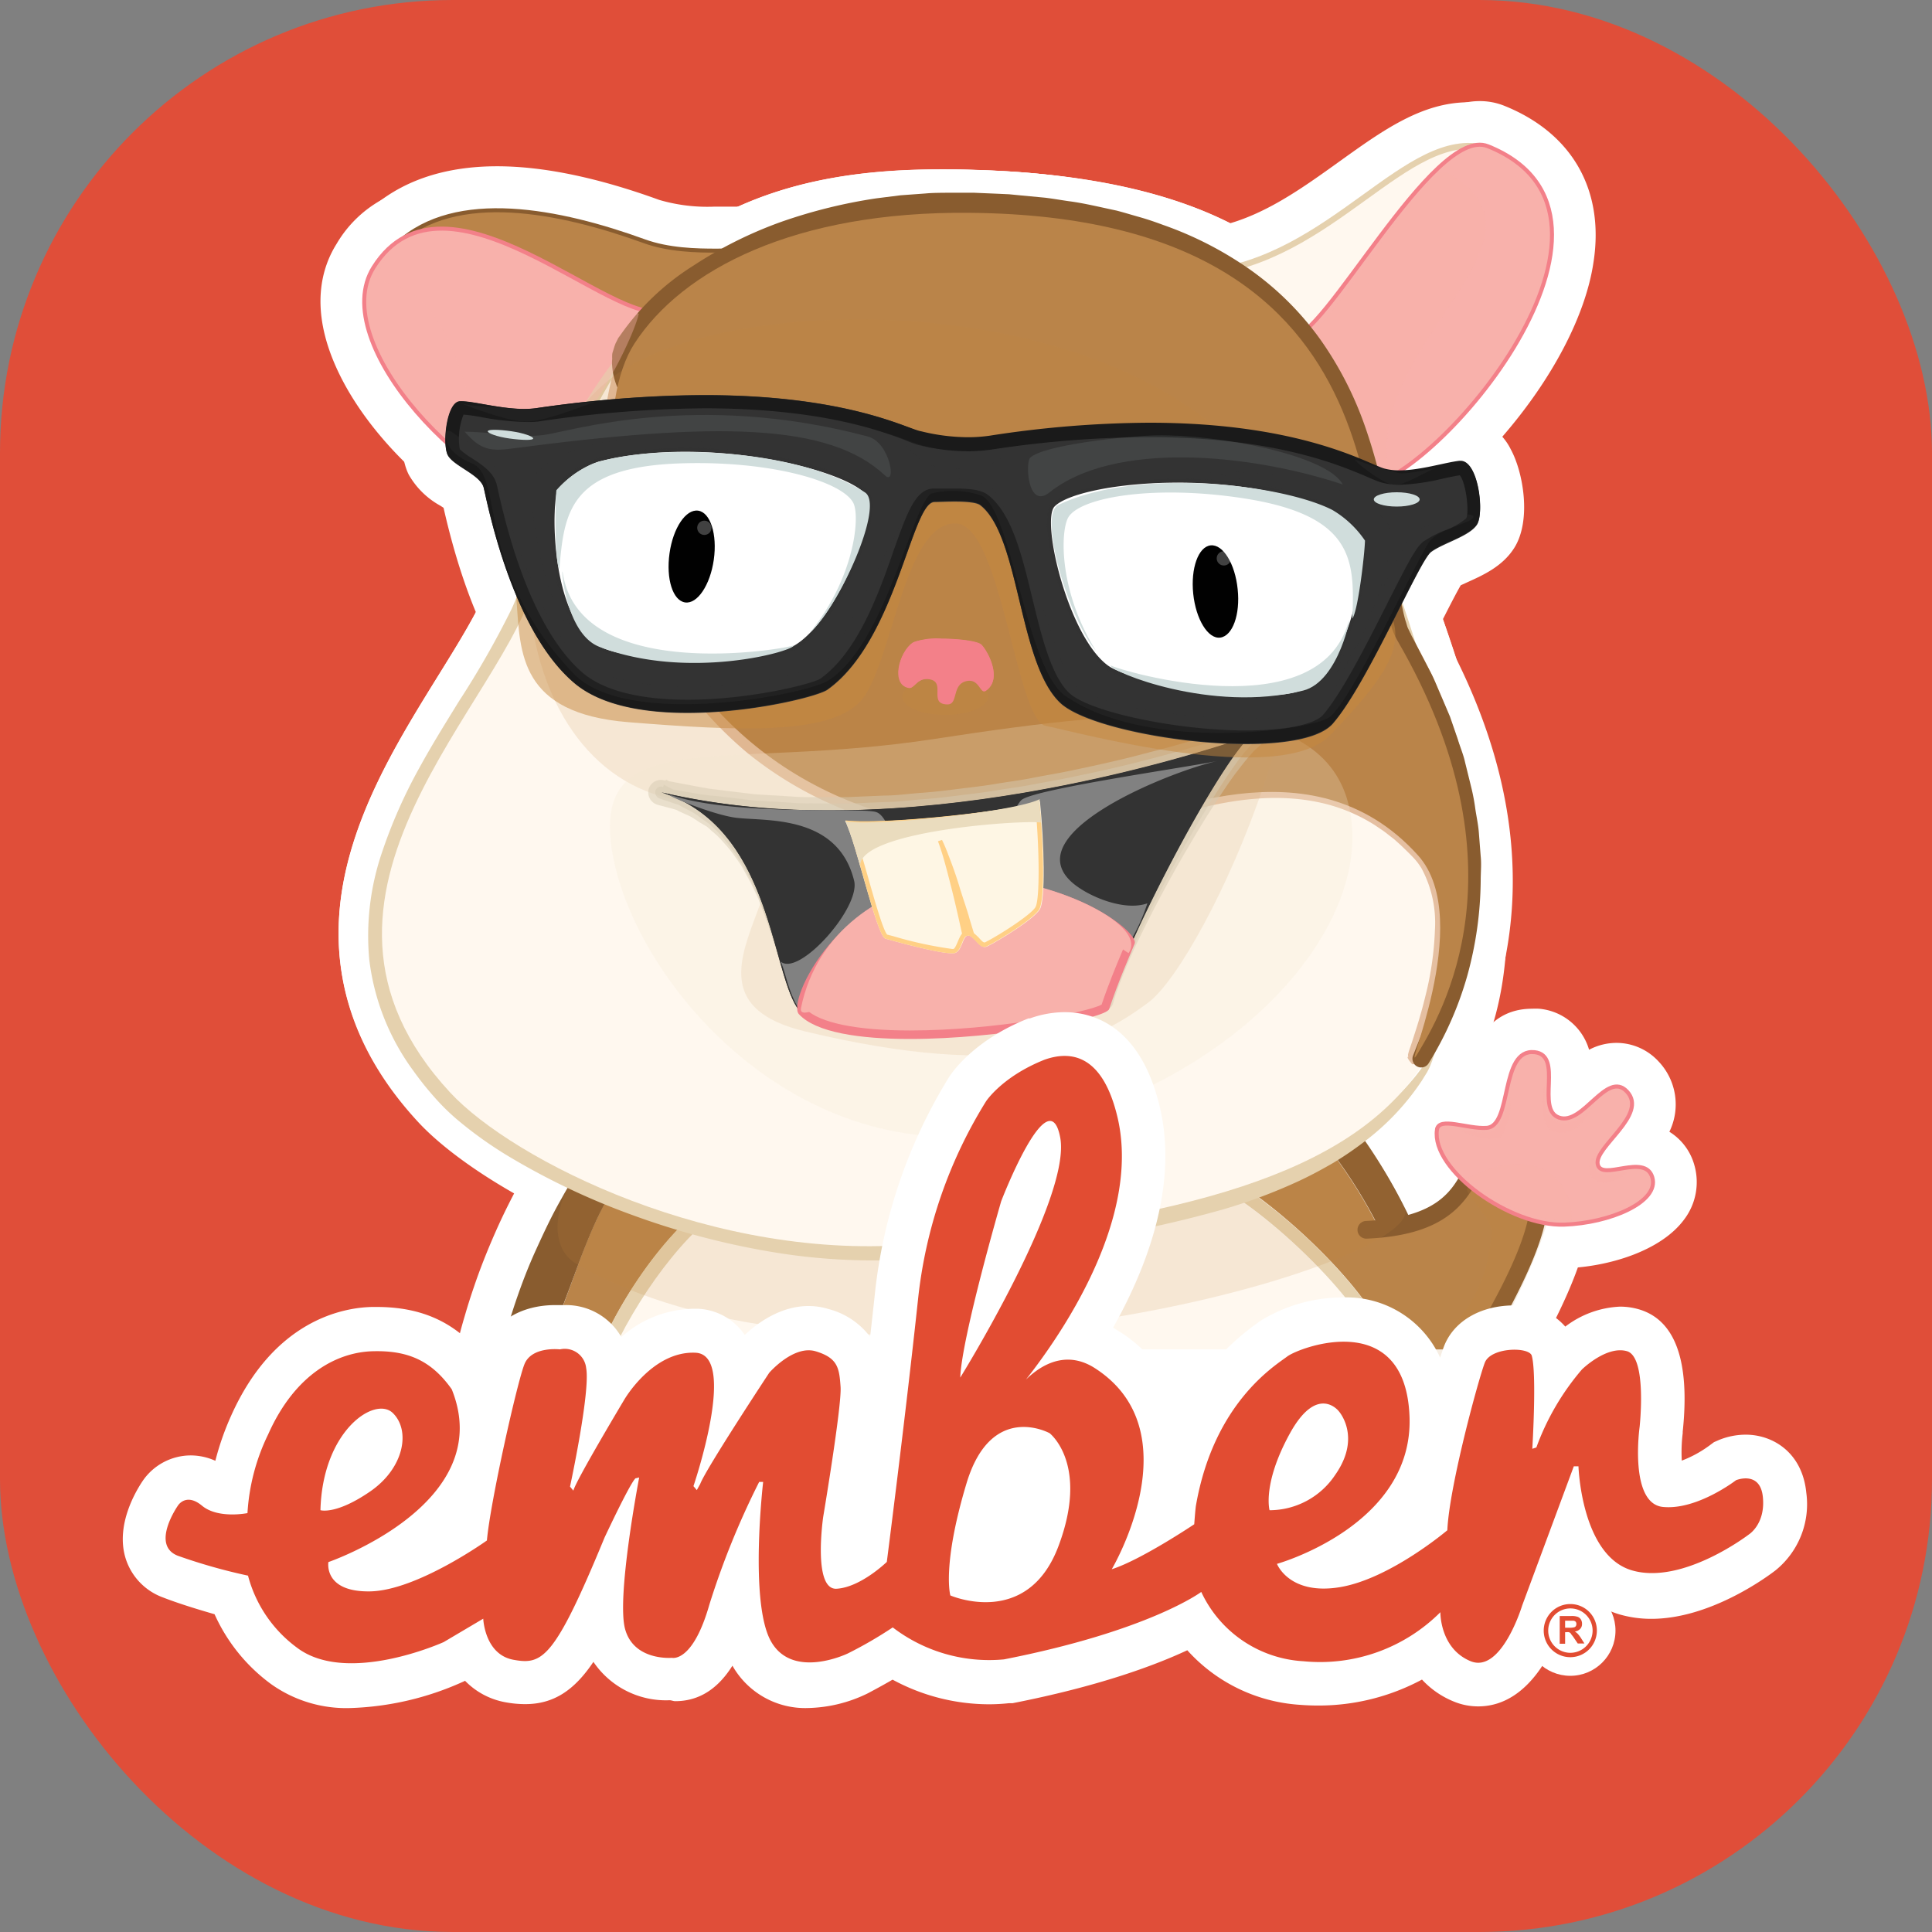 <svg width="256" height="256" xmlns="http://www.w3.org/2000/svg"><rect width="100%" height="100%" fill="#808080" stroke="none"/><rect width="256" height="256" fill="#E04E39" rx="60"/><g transform="matrix(.376 0 0 .376 16.261 13.396)" fill="none" fill-rule="evenodd"><path d="M134.169 435.533l1.483-3.462.193-.495a303.466 303.466 0 003.407-8.49c1.456-3.764 2.747-7.556 4.204-11.238.797-2.143 1.566-4.287 2.363-6.402 1.868-5.083 4.423-11.87 7.528-18.41 1.841-3.819 3.352-6.676 4.919-9.314 1.566-2.638 3.627-5.715 5.495-8.436l1.704-2.308 2.39-1.51c.354-.24.72-.46 1.1-.66a28.109 28.109 0 013.406-1.621c1.676-.687 3.655-1.374 5.99-2.089 3.27-.961 6.87-1.868 11.348-2.747 6.375-1.402 13.436-2.748 22.229-4.067 13.16-2.088 27.201-3.929 44.21-5.797 29.977-3.243 59.789-5.496 88.612-7.034 15.25-.715 26.927-1.044 37.863-1.044h6.896c7.763.025 15.517.53 23.218 1.51 2.437.34 4.837.9 7.172 1.677.714.247 1.318.522 1.703.687l2.253 1.016 1.786 1.676c.742.687 1.484 1.374 2.198 2.116a100.153 100.153 0 017.996 9.04 196.98 196.98 0 0123.685 39.841 179.01 179.01 0 0113.463 40.556l3.408 17.887h-42.26l-2.527-11.925c-2.748-12.969-37.698-47.122-55.091-53.854-1.759-.66-9.26-2.748-32.12-2.748-47.123 0-114.001 8.38-123.645 10.386-11.266 5.248-28.741 27.697-38.66 49.788l-4.067 9.095" fill="#fff" fill-rule="nonzero"/><path d="M423.91 367.665a89.244 89.244 0 00-6.842-7.776l-1.73-1.648-.44-.165a24.564 24.564 0 00-4.287-.962 169.833 169.833 0 00-21.184-1.346c-14.508-.192-29.153.275-43.77.962-29.263 1.428-58.553 3.791-87.706 6.979-14.563 1.593-29.098 3.407-43.496 5.687-7.171 1.127-14.342 2.363-21.349 3.902-3.49.742-6.952 1.566-10.221 2.555a48.96 48.96 0 00-4.561 1.567 15.58 15.58 0 00-1.759.824l-.275.165a95.964 95.964 0 00-4.808 7.171c-1.511 2.473-2.913 5.276-4.231 8.05-2.61 5.496-4.864 11.321-7.035 17.201-2.17 5.88-4.286 11.843-6.621 17.778-1.127 2.967-2.308 5.028-3.545 7.995-.577 1.402-1.181 3.298-1.786 3.298h19.756c10.688-24.73 30.746-50.228 47.59-57.097 4.643-1.896 79.297-10.743 128.645-10.743 18.3 0 30.966.66 37.67 3.27 20.224 7.803 60.45 45.336 64.598 64.57h11.458a145.434 145.434 0 00-12.31-36.462 174.23 174.23 0 00-21.76-35.775z" fill="#ba8449" fill-rule="nonzero"/><path fill="#fff" fill-rule="nonzero" d="M415.182 358.113l-.032-.032-.032-.032.096.096z"/><path fill="#ba8449" fill-rule="nonzero" d="M415.182 358.113l-.032-.032-.032-.032.096.096z"/><path d="M445.122 456.388l-2.363-12.2a149.39 149.39 0 00-11.238-33.714 166.096 166.096 0 00-19.81-33.412c-1.457-1.813-2.748-3.407-4.232-4.89a168.899 168.899 0 00-18.464-1.045h-6.265c-10.441 0-21.679.303-36.38.99-28.218 1.4-57.398 3.709-86.743 6.896-16.486 1.841-30.087 3.6-42.781 5.496-8.243 1.291-14.7 2.472-20.47 3.736a137.66 137.66 0 00-9.095 2.253l-.962.303c-.55.879-1.099 1.73-1.648 2.747-1.044 1.786-2.17 3.875-3.572 6.787-2.5 5.276-4.644 10.99-6.43 15.827-.797 2.143-1.566 4.204-2.308 6.292-1.401 3.847-2.747 7.803-4.424 11.815-1.181 3.022-2.418 6.155-3.709 9.177l-.165.44c-.55 1.319-1.126 2.308-1.703 3.654l-4.012 8.848h-27.092l-3.874-1.567h-.412a15.964 15.964 0 01-8.985-16.486v-.687l.494-2.088.66-2.528a192.04 192.04 0 011.456-5.11c.99-3.435 2.033-6.705 3.132-9.892 2.061-6.127 4.562-12.502 7.611-19.426 3.05-6.924 6.348-13.381 9.617-19.234a155.35 155.35 0 015.77-9.534c2.226-3.407 4.397-6.512 6.787-9.534a26.323 26.323 0 015.248-5.084 38.055 38.055 0 013.49-2.225 46.298 46.298 0 014.946-2.308 75.479 75.479 0 017.308-2.5c4.671-1.374 9.04-2.336 12.365-3.05 6.76-1.402 13.738-2.748 22.998-4.04 13.381-2.033 27.477-3.791 44.87-5.495 30.224-3.105 60.448-5.303 89.463-6.54 13.931-.576 24.73-.824 34.813-.824h10.689c8.428.039 16.844.626 25.196 1.759h.275a50.942 50.942 0 018.957 2.198h.192a28.878 28.878 0 013.902 1.731c.95.522 1.867 1.1 2.748 1.731l1.126.824.88.715.906.824c.88.824 1.759 1.649 2.583 2.5a120.073 120.073 0 018.902 10.167 208.988 208.988 0 0124.922 42.506 220.226 220.226 0 018.765 22.833 157.579 157.579 0 015.66 22.806l2.885 17.503z" fill="#fff" fill-rule="nonzero"/><path d="M148.979 456.388l10.386-21.57c8.627-18.382 29.345-51.793 52.205-61.163h.44c7.721-2.885 85.178-11.815 132.3-11.815 26.515 0 36.407 2.748 41.545 4.644 23.905 9.205 65.394 48.194 71 71.302l4.616 18.684z" fill="#fff" fill-rule="nonzero"/><path d="M429.763 456.388l-2.748-11.403c-2.748-10.854-35.308-43.523-52.206-50.035-1.566-.605-8.243-2.473-30.471-2.473-45.557 0-111.198 8.078-121.942 10.166-8.847 4.396-24.729 22.888-35.197 45.227l-4.232 8.518h-38.714l9.754-21.35c11.403-25.443 33.741-56.74 55.777-65.752 8.49-3.49 86.964-12.254 134.471-12.254 20.718 0 34.456 1.621 43.221 5 23.822 9.205 68.554 49.459 74.187 76.166l3.82 18.19z" fill="#fff" fill-rule="nonzero"/><path d="M447.458 456.388l-4.424-3.765c-16.733-15.552-21.322-47.534-16.101-60.806 2.877-8.73 12.11-13.656 20.964-11.183 2.94-.192 10.002-5.907 12.09-9.342a18.492 18.492 0 0117.008-9.726c11.403 0 29.84 9.04 35.885 17.585a17.255 17.255 0 012.472 15.854c-.164.44-.44 1.346-.879 2.582-6.264 18.822-14.343 41.435-20.964 51.959l-4.424 6.842z" fill="#fff" fill-rule="nonzero"/><path d="M446.056 456.388l14.343-23.08a240.86 240.86 0 0014.947-27.67c-8.105 5.66-19.508 9.452-36.324 10.194l-.467-.33-.302 1.566a18.876 18.876 0 01-13.738-31.515 18.354 18.354 0 0112.804-6.045c16.486-.742 18.629-4.644 21.734-10.524 4.204-7.886 13.298-12.447 24.976-12.447 2.947-.013 5.887.3 8.765.935 13.994 2.58 24.292 14.572 24.73 28.795.659 14.673-7.31 35.72-23.686 62.977l-4.478 7.144z" fill="#fff" fill-rule="nonzero"/><path d="M507.164 411.436c-18.766 0-39.181-12.227-49.65-24.29-9.534-10.99-10.469-20.662-9.59-26.872 1.326-9.208 9.48-15.87 18.767-15.332 2.008.028 4.01.212 5.99.55 1.841-8.243 6.237-25.636 24.015-25.636.805-.04 1.612-.04 2.418 0a20.195 20.195 0 0117.64 14.453 20.827 20.827 0 019.754-2.418 20.168 20.168 0 0114.782 6.594 21.981 21.981 0 013.765 24.73 20.113 20.113 0 018.765 11.622 21.789 21.789 0 01-3.517 19.233c-8.243 11.238-26.845 16.734-41.792 17.228zM488.48 29.592c-16.98 10.634-35.527 35.033-58.113 68.417a18.767 18.767 0 01-15.909 8.243c-8.38 0-18.904-5.028-31.213-14.947-19.536-15.717-19.948-24.729-20.113-27.944-.473-9.402 6.656-17.459 16.046-18.134 18.767-1.759 34.318-12.997 49.458-23.85C443.776 10.524 457.706.412 474.357.412a38.471 38.471 0 019.864 1.264" fill="#fff" fill-rule="nonzero"/><path d="M380.717 60.531C426.108 56.3 452.65 9.26 480.32 16.568c-18.465 11.54-36.929 34.73-62.675 72.814-6.072 8.93-49.293-27.697-36.928-28.85z" fill="#fff8ef" fill-rule="nonzero"/><path d="M86.414 38.742c11.32-10.469 26.653-15.772 45.529-15.772 16.266 0 35.472 3.985 57.097 11.843a60.256 60.256 0 0019.233 2.39h8.408c5.495 0 16.788 0 21.46 10.524a21.981 21.981 0 01-2.583 21.68c-7.502 11.76-27.752 24.288-47.123 24.288h-.934c-10.414 0-20.223-5.495-31.598-11.952-14.178-7.913-30.225-16.87-49.101-16.87a59.185 59.185 0 00-7.886.521M436 151.396c-8.408 0-24.015-3.49-34.209-27.037a94.355 94.355 0 01-7.446-34.648c0-16.486 8.6-20.717 13.739-21.981 3.709-3.764 10.66-13.161 15.909-20.25C445.287 18.822 460.509 0 478.23 0a23.192 23.192 0 018.573 1.621c23.96 9.59 35.445 29.675 31.516 55.118-2.748 18.794-14.535 41.215-32.01 61.383-8.243 9.48-29.29 31.736-47.892 33.137l-2.418.137z" fill="#fff" fill-rule="nonzero"/><path d="M162.112 159.64a37.011 37.011 0 01-6.044 0c-29.675-4.836-66.714-34.676-80.7-65.505-9.561-21.075-5.275-35.417 0-43.825a42.04 42.04 0 0137.04-20.8c18.903 0 37.944 10.414 54.733 19.59 6.374 3.38 15.744 8.601 19.7 9.563a16.98 16.98 0 014.48-.687 17.2 17.2 0 0114.754 8.957c7.694 13.381 3.05 49.266-9.04 70.23-8.408 14.756-20.882 22.476-34.923 22.476z" fill="#fff" fill-rule="nonzero"/><path d="M265.37 417.92c-69.599 0-138.345-33.796-161.206-58.47-23.877-25.773-32.587-54.789-25.91-86.634 5.495-26.158 20.085-49.623 32.972-70.423 8.875-14.288 17.255-27.779 19.453-37.478C158.953 40.034 229.897 24.042 288.505 24.042c3.737 0 7.666 0 11.98.192C425.339 28 437.868 88.31 445.259 124.36a109.849 109.849 0 004.397 17.173c41.902 102.955 48.798 164.64 23.135 206.323-25.223 40.967-80.589 60.915-191.018 69.818-5.495.412-10.99.247-16.486.247h.083z" fill="#fff" fill-rule="nonzero"/><path d="M145.626 168.35c-9.754 43.083-94.877 111.28-30.224 181.043 21.981 23.74 95.124 58.965 165.135 53.333 189.589-15.277 233.332-62.565 154.858-255.396-12.749-31.351 1.54-103.587-135.377-107.681-57.454-1.731-126.585 6.155-154.392 128.7z"/><path d="M262.787 418.937c-70.862 0-136.532-35.28-158.623-59.102-23.877-25.774-32.587-54.954-25.91-86.827 5.495-26.158 20.085-49.705 32.972-70.505 8.875-14.315 17.255-27.834 19.453-37.533 28.274-124.882 99.218-140.9 157.826-140.9 3.737 0 7.666 0 11.98.192 124.854 3.737 137.383 64.048 144.774 100.097a109.849 109.849 0 004.397 17.173c41.215 101.334 48.029 162.387 22.695 204.152-29.042 47.892-97.13 63.554-190.385 72.346-6.21.605-12.695.907-19.18.907z" fill="#fff" fill-rule="nonzero"/><path d="M443.254 331.808a321.575 321.575 0 012.747-6.567c9.59-22.805 16.486-42.698 5.22-55.31-13.408-14.865-70.394-41.6-120.677-65.422-96.608-45.556-156.26-74.956-164.86-104.411a26.24 26.24 0 012.748-21.57c16.486-26.13 63.196-54.239 126.86-54.239h1.923c59.927.522 103.615 17.805 129.827 51.327 22.147 28.328 27.175 61.355 30.83 85.452 1.263 8.243 2.747 18.465 4.423 21.267 45.446 78.116 24.729 135.707 8.243 163.074l-27.284-13.6z" fill="#fff" fill-rule="nonzero"/><path d="M181.593 86.826c-24.976 39.594 243.114 130.652 281.032 172.801 20.772 23.08 3.6 56.41-5.11 77.951 8.077-13.463 38.192-67.427-8.244-147.44-14.92-25.635 8.243-148.978-151.918-150.38-61.686-.549-102.956 26.818-115.76 47.068z"/><path d="M395.801 242.07c-23.437 0-62.536-5.826-76.11-18.795-10.633-10.166-14.727-26.954-18.657-43.358A145.791 145.791 0 00294 156.892h-.22c-.989 2.747-2.115 5.495-3.05 8.243-6.346 17.695-15.002 41.902-33.438 54.953-7.941 5.688-36.297 10.99-58.333 10.99-21.982 0-38.66-4.78-49.733-14.15-15.964-13.49-28.136-38.275-36.16-73.61l-1.099-.714a28.713 28.713 0 01-11.183-10.99c-4.176-8.381-2.472-23.273 1.869-31.022a18.876 18.876 0 0114.865-10.029h1.95c3.453.12 6.89.524 10.277 1.21a76.11 76.11 0 0011.705 1.4c.695.047 1.393.047 2.088 0a435.34 435.34 0 0161.465-4.973c45.694 0 69.681 9.37 78.694 12.887l1.813.687a53.827 53.827 0 0012.475 1.566 37.156 37.156 0 005.495-.385 393.576 393.576 0 0158.443-4.726c48.221 0 73.802 10.99 84.738 15.717l2.418 1.016h.934a61.877 61.877 0 0011.155-1.758c2.886-.632 5.633-1.21 8.243-1.511.72-.087 1.446-.133 2.171-.138a19.976 19.976 0 0117.585 11.183c4.396 8.051 7.364 25.059 1.182 34.786-4.122 6.484-10.991 9.562-16.486 12.035l-2.336 1.071c-1.84 3.16-5.138 9.7-7.886 15.112-8.05 15.91-17.145 33.907-25.525 43.606-7.31 8.545-21.157 12.721-42.315 12.721z" fill="#fff" fill-rule="nonzero"/><path d="M386.46 238.168c-18.575 0-44.65-2.748-63.444-16.02-10.771-7.555-15.607-22.997-22.311-47.506a215.857 215.857 0 00-6.705-21.68c-1.181 2.748-2.527 6.485-3.654 9.48-6.98 18.684-16.486 44.292-33.851 54.953-8.93 5.496-36.956 10.579-58.773 10.579-23.355 0-40.198-5.22-50.035-15.497-24.729-25.938-29.73-50.722-32.642-65.504-.412-2.116-.934-4.781-1.401-6.595-14.563-7.638-15.525-19.041-15.223-23.794.394-8.74 7.546-15.651 16.294-15.745a20.443 20.443 0 0112.172 4.616l.852.577 1.237.385a21.981 21.981 0 0116.898 18.272 247.702 247.702 0 0010.221 32.972c9.617 24.73 16.321 28.988 16.898 29.318a85.178 85.178 0 0027.477 4.066 127.437 127.437 0 0037.203-5.495c3.435-5.495 10.414-19.234 15.25-28.796 14.7-29.042 17.2-33.439 23.3-36.626a27.12 27.12 0 0112.86-2.748 67.785 67.785 0 0121.678 3.792c10.716 4.534 16.486 18.547 28.686 54.459 2.198 6.457 5.083 14.865 6.814 19.234 9.232 4.45 30.224 7.528 52.453 7.528 6.265 0 10.826-.247 13.738-.522 2.089-4.314 5.056-10.606 7.611-16.019 17.778-37.725 20.443-42.012 25.087-45.556a56.52 56.52 0 0128.685-9.727 16.486 16.486 0 0117.09 13.271c2.474 13.546-10.633 18.547-14.92 20.196-1.043.384-2.747 1.044-3.9 1.566-1.594 2.748-4.562 8.71-7.062 13.738-18.932 37.121-25.306 47.26-32.478 51.546-8.518 4.946-29.894 7.282-46.106 7.282z" fill="#fff" fill-rule="nonzero" opacity=".3" style="mix-blend-mode:multiply"/><path d="M142.302 128.426a59.377 59.377 0 01-18.822-3.984c-2.912-.962-5.193-1.869-6.76-2.473-3.406-1.319-12.309-4.781-12.309-15.414V90.948h15.085c1.561.031 3.108.3 4.589.797 3.214.467 13.738 1.264 17.228 1.51l2.033.166c2.747 0 11.32-1.154 15.002-1.704a51.546 51.546 0 017.803-.77h13.3l2.06 13.08a15.497 15.497 0 01-11.156 17.145l-3.434 1.182a85.178 85.178 0 01-23.245 6.127zm306.172 22.311a32.395 32.395 0 01-17.97-6.952c-6.676-4.67-12.859-9.177-12.859-17.337v-15.36h16.13c2.298.002 4.575.45 6.704 1.32 1.73.74 8.243 2.747 10.99 3.406.934-.137 2.968-.934 6.65-1.703a21.542 21.542 0 014.835-1.127h13.08l2.115 13.409a15.58 15.58 0 01-10.414 17.337c-.55.22-1.95 1.045-2.747 1.512a47.562 47.562 0 01-13.739 5.303c-.918.14-1.846.205-2.775.192z" fill="#fff" fill-rule="nonzero" opacity=".3" style="mix-blend-mode:multiply"/><path fill="#fff" fill-rule="nonzero" d="M340.711 439.902h54.953v49.458h-54.953z"/><path d="M423.91 367.665a89.244 89.244 0 00-6.842-7.776l-1.73-1.648-.44-.165a24.564 24.564 0 00-4.287-.962 169.833 169.833 0 00-21.184-1.346c-14.508-.192-29.153.275-43.77.962-29.263 1.428-58.553 3.791-87.706 6.979-14.563 1.593-29.098 3.407-43.496 5.687-7.171 1.127-14.342 2.363-21.349 3.902-3.49.742-6.952 1.566-10.221 2.555a48.96 48.96 0 00-4.561 1.567 15.58 15.58 0 00-1.759.824l-.275.165a95.964 95.964 0 00-4.808 7.171c-1.511 2.473-2.913 5.276-4.231 8.05-2.61 5.496-4.864 11.321-7.035 17.201-2.17 5.88-4.286 11.843-6.621 17.778-1.127 2.967-2.308 5.028-3.545 7.995-.577 1.402-1.181 3.298-1.786 3.298h19.756c10.688-24.73 30.746-50.228 47.59-57.097 4.643-1.896 79.297-10.743 128.645-10.743 18.3 0 30.966.66 37.67 3.27 20.224 7.803 60.45 45.336 64.598 64.57h11.458a145.434 145.434 0 00-12.31-36.462 174.23 174.23 0 00-21.76-35.775zm-8.728-9.552l-.032-.032-.032-.032.096.096z" fill="#ba8449" fill-rule="nonzero"/><path d="M456.278 399.566a193.49 193.49 0 00-22.998-39.347c-2.4-3.096-4.978-6.05-7.721-8.847l-2.17-2.089-.413-.384-.302-.247-.44-.33a14.15 14.15 0 00-1.236-.77 22.973 22.973 0 00-2.034-.879 35.72 35.72 0 00-6.457-1.539 177.554 177.554 0 00-22.86-1.62c-14.948-.303-29.758 0-44.567.686a1473.738 1473.738 0 00-88.503 6.457c-14.727 1.539-29.427 3.27-44.155 5.496-7.364 1.126-14.7 2.363-21.981 3.901-3.71.797-7.419 1.649-11.238 2.748a66.854 66.854 0 00-5.853 1.978c-1.11.45-2.192.963-3.242 1.539a17.1 17.1 0 00-1.896 1.182 12.557 12.557 0 00-2.363 2.28 95.811 95.811 0 00-5.935 8.243c-1.868 2.748-3.654 5.77-5.275 8.71-3.517 6.127-6.265 12.09-9.013 18.107-2.747 6.018-5.055 12.063-7.144 18.217a225.498 225.498 0 00-2.912 9.26 148.494 148.494 0 00-1.319 4.671l-.632 2.336-.275 1.181c0 .192.385-.385 1.347.165l.247-.77h13.436c.605 0 1.209-1.895 1.786-3.297 1.236-2.967 2.418-5.495 3.545-8.435 2.335-5.935 4.423-11.678 6.621-17.558 2.199-5.88 4.424-11.567 7.034-17.09 1.32-2.748 2.748-5.495 4.232-7.996 1.484-2.5 3.077-4.808 4.808-7.144l.275-.137a15.58 15.58 0 011.759-.824 42.067 42.067 0 014.56-1.567c3.27-.989 6.732-1.813 10.222-2.555 7.007-1.539 14.178-2.748 21.35-3.902 14.397-2.28 28.932-4.094 43.495-5.687 29.153-3.188 58.443-5.496 87.705-6.98 14.618-.686 29.263-1.153 43.77-.961a169.92 169.92 0 0121.185 1.346c1.455.192 2.89.514 4.287.962l.44.165 1.73 1.648a89.244 89.244 0 016.842 7.776 174.23 174.23 0 0121.762 35.72 145.434 145.434 0 0112.2 36.517h11.54c-1.155-5.496-2.94-13.244-5.111-20.031a190.743 190.743 0 00-8.133-20.305z" fill="#895c2f" fill-rule="nonzero"/><path d="M380.277 379.865c-6.182-2.39-18.3-3.132-36.022-3.132-49.65 0-122.903 8.71-126.915 10.221-15.057 6.237-33.796 30.966-44.237 52.948H441.77c-4.122-16.486-41.49-52.206-61.493-60.037z" fill="#fff8ef" fill-rule="nonzero"/><path d="M381.926 375.551c-6.705-2.747-19.371-3.49-37.67-3.49-49.459 0-124.003 8.6-128.647 10.497-16.843 6.896-37.01 32.615-47.59 57.344h5.084c10.359-21.982 29.098-46.573 44.155-52.728 4.012-1.511 77.264-10.441 126.915-10.441 17.722 0 29.84.522 36.022 2.912 20.003 7.721 57.371 43.77 61.575 60.257h4.671c-4.067-19.234-44.292-56.547-64.515-64.35z" fill="#e5d1ae" fill-rule="nonzero"/><path d="M473.67 378.354c-2.747 5.633-17.42 19.81-29.757 16.293-6.457-1.84-5.275 31.516 9.59 45.255h26.982c7.418-10.991 19.04-47.15 20.36-50.887 1.538-4.37-24.372-16.294-27.175-10.661z" fill="#ba8449" fill-rule="nonzero"/><path d="M502.246 386.047c-.33-7.446-4.973-12.282-12.75-14.04-6.264-1.402-14.672 0-16.76 3.929-4.121 7.803-9.26 17.612-34.648 18.711a3.132 3.132 0 00-2.94 3.27 3.105 3.105 0 003.187 2.968c26.515-1.154 34.209-11.293 39.732-21.68a16.816 16.816 0 0112.447 0 7.281 7.281 0 015.495 7.117c.66 14.425-14.343 39.841-22.586 53.58h7.419c9.177-16.486 21.981-39.017 21.404-53.855z" fill="#895c2f" fill-rule="nonzero"/><path d="M450.068 442.457c16.486-3.847 31.021-20.25 32.312-43.963.248-4.369-8.71-12.804-8.71-15.112s27.697.495 28.96 6.924c1.265 6.43-17.172 45.639-23.327 52.041-6.155 6.402-38.824 2.363-29.235.11z" fill="#c7893e" fill-rule="nonzero" opacity=".15" style="mix-blend-mode:multiply"/><path d="M463.147 362.472c-2.06 14.233 25.938 34.181 44.87 33.467 15.908-.522 33.603-7.94 31.02-16.651-2.582-8.71-17.942 1.539-19.233-4.616-1.292-6.155 17.97-17.448 10.276-25.663-7.116-7.556-15.387 12.062-23.85 9.232-8.463-2.83 1.649-21.981-8.71-23.08-12.31-1.264-7.693 26.157-16.926 26.68-6.676.466-16.788-4.067-17.447.631z" stroke="#f38089" stroke-width="1.411" fill="#f8b1ab" fill-rule="nonzero"/><path d="M471.005 362.39c3.05 2.253 13.738 5.33 15.607 1.346 1.868-3.984 3.325-11.732 2.06-12.886-.851 3.654-2.033 10.606-6.1 12.144-3.104 1.21-9.424-.247-11.567-.604zm30.032-15.387c-.55 2.555-2.5 14.563 3.6 16.239 5.495 1.456 9.287-1.814 13.436-8.656-2.226 2.171-7.996 7.144-12.612 5.194-4.616-1.951-4.781-6.622-4.424-12.777z" fill="#f8b1ab" fill-rule="nonzero" opacity=".5" style="mix-blend-mode:multiply"/><path d="M473.973 379.453c31.543-15.387 37.972 9.672 36.434 14.81-12.31 2.17-34.511-10.716-36.434-14.81z" fill="#f8b1ab" fill-rule="nonzero" opacity=".25" style="mix-blend-mode:multiply"/><path d="M519.941 369.534c-5.495 6.072-2.748 10.99.714 11.513 4.534.851 10.057-3.6 9.343-3.655-1.237 0-9.755 2.913-11.403-1.346-1.237-3.215.714-5.056 1.346-6.512z" fill="#f8b1ab" fill-rule="nonzero" opacity=".5" style="mix-blend-mode:multiply"/><path d="M160.08 409.897c101.14 58.086 302.243-.852 291.527-20.003-14.096-25.114-19.729-41.215-50.695-39.539-30.966 1.676-229.238 17.31-237.316 23.465-8.078 6.155-16.76 28.466-3.517 36.077z" fill="#c7893e" fill-rule="nonzero" opacity=".15" style="mix-blend-mode:multiply"/><path d="M380.717 60.531C426.108 56.3 452.65 9.26 480.32 16.568c-18.465 11.54-36.929 34.73-62.675 72.814-6.072 8.93-49.293-27.697-36.928-28.85z" stroke="#e5d1ae" stroke-width="2.117" fill="#fff8ef" fill-rule="nonzero" stroke-linecap="round" stroke-linejoin="round"/><path d="M96.855 50.145c20.525-18.959 57.18-11.568 86.936-.77 16.926 6.155 38.852 1.155 40.391 4.617 3.627 8.243-18.272 24.729-36.351 24.426-18.08-.302-47.892-34.043-90.976-28.273z" stroke="#895c2f" stroke-width="1.411" fill="#ba8449" fill-rule="nonzero" stroke-linecap="round" stroke-linejoin="round"/><path d="M411.875 82.842c10.387 3.078 49.98-74.626 69.214-66.933 61.19 24.482-18.464 118.15-43.963 120.018-25.498 1.869-31.213-54.843-25.25-53.085zM190.716 73.61C173.79 80.919 113.78 18.217 88.392 58.608c-16.705 26.597 33.852 80.396 70.011 86.167 36.16 5.77 41.243-75.012 32.313-71.165z" stroke="#f38089" stroke-width="1.411" fill="#f8b1ab" fill-rule="nonzero"/><path d="M459.053 30.911c-3.352 10.634-30.637 38.22-26.79 61.933 1.401 8.71 10.743 34.73 14.728 33.714 3.984-1.017 13.985-7.172 13.078-5.77a115.402 115.402 0 01-18.849 13.463c-4.726-2.555-25.525-50.42-22.558-53.085 8.848-7.94 36.544-49.733 40.39-50.255zM89.3 60.146c18.464-11.292 52.205-6.539 71.933 12.695 6.98 6.841 8.958 30.224-6.814 46.023-6.237 6.32 37.176-22.42 37.313-30.664.138-8.243-2.747-10.688-9.232-13.079-23.822-8.902-48.88-29.07-70.642-28.63a25.938 25.938 0 00-22.559 13.655z" fill="#f8b1ab" fill-rule="nonzero" style="mix-blend-mode:multiply"/><path d="M466.471 25.004c42.122 23.273-25.745 58.47-20.772 102.323-8.82-.962-30.581-43.386-25.169-47.123 7.502-5.248 38.88-57.206 45.941-55.2z" fill="#f8b1ab" fill-rule="nonzero" opacity=".25" style="mix-blend-mode:multiply"/><path d="M150.27 169.504l-.22.824c0 .55-.33 1.374-.742 2.748a73.885 73.885 0 01-3.846 9.946 322.274 322.274 0 01-19.234 33.22c-4.341 6.814-8.958 14.507-13.574 23.08a162.524 162.524 0 00-12.2 28.383 81.77 81.77 0 00-3.516 33.714 72.868 72.868 0 0013.985 34.373c1.951 2.748 4.04 5.303 6.32 7.859a69.818 69.818 0 007.144 7.116 128.289 128.289 0 0017.393 12.2 237.261 237.261 0 0041.215 19.508 263.254 263.254 0 0046.71 12.42 210.526 210.526 0 0050.035 2.747c34.62-2.747 70.615-6.21 105.593-15.524 17.393-4.67 34.675-10.688 50.007-20.415a83.502 83.502 0 0020.25-18.08c1.43-1.786 2.748-3.71 4.287-5.495a22.119 22.119 0 003.93-5.77 80.617 80.617 0 004.808-13.107c4.698-18.134 3.819-37.093.796-55.255a352.69 352.69 0 00-14.068-53.222c-5.825-17.31-12.611-34.154-19.233-50.75-1.731-4.204-3.462-8.078-5.166-12.53a62.647 62.647 0 01-2.143-6.758c-.632-2.254-1.154-4.48-1.649-6.677-2.005-8.793-3.49-17.31-5.99-25.361a86.689 86.689 0 00-10.138-22.394 71.027 71.027 0 00-16.24-17.53 116.171 116.171 0 00-43.083-19.563 255.12 255.12 0 00-45.583-6.595 254.324 254.324 0 00-43.221.22 125.706 125.706 0 00-38.165 9.81 100.95 100.95 0 00-48.277 44.704 169.586 169.586 0 00-10.496 24.262c-2.528 7.583-4.534 14.398-6.072 20.415-.77 2.995-1.457 5.77-1.951 8.243a56.382 56.382 0 01-2.748 6.622 67.702 67.702 0 00-3.846 9.15c-.715 2.115-.962 3.242-.962 3.242zm-9.15-2.199a73.363 73.363 0 001.676-13.738 61.163 61.163 0 011.127-7.474 35.72 35.72 0 011.703-3.874l1.704-4.396a214.538 214.538 0 019.287-20.305 183.324 183.324 0 0136.077-47.81 110.813 110.813 0 0130.499-20.277 136.779 136.779 0 0139.1-10.689 271.607 271.607 0 0143.962-1.621 267.65 267.65 0 0146.903 5.166c15.881 3.49 32.367 8.984 46.71 19.536a79.38 79.38 0 0118.602 19.233 91.882 91.882 0 0111.348 24.73 262.238 262.238 0 016.044 26.377c.468 2.143.907 4.259 1.457 6.32a47.81 47.81 0 001.813 5.99 1873.05 1873.05 0 004.754 12.501c6.393 16.908 12.099 34.31 17.118 52.206a341.04 341.04 0 0110.99 54.624 180.11 180.11 0 011.1 28.026 110.319 110.319 0 01-4.37 27.476 79.105 79.105 0 01-4.973 13.08c-.494 1.043-.934 2.115-1.401 3.214-.467 1.1-.714 2.253-1.182 3.352a23.053 23.053 0 01-1.483 3.242l-1.869 3.023a87.348 87.348 0 01-19.398 20.827 122.38 122.38 0 01-11.76 8.106c-4.122 2.39-8.243 4.616-12.612 6.622a189.59 189.59 0 01-26.378 9.836 409.402 409.402 0 01-53.964 11.348c-17.915 2.748-35.72 4.561-53.222 5.99a214.318 214.318 0 01-52.59-2.528 274.135 274.135 0 01-48.524-12.941 251.302 251.302 0 01-43.056-20.415 140.13 140.13 0 01-18.767-13.409 78.885 78.885 0 01-8.243-8.243 110.264 110.264 0 01-6.896-8.71 82.76 82.76 0 01-15.525-39.182 91.113 91.113 0 014.479-37.725 177.664 177.664 0 0113.216-29.895c4.809-8.765 9.672-16.486 13.958-23.465A315.405 315.405 0 00137 179.065a65.697 65.697 0 003.324-8.682 22.64 22.64 0 00.605-2.308l.22-.824-.028.054z" fill="#e5d1ae" fill-rule="nonzero"/><path d="M145.626 168.35c-9.754 43.083-94.877 111.28-30.224 181.043 21.981 23.74 93.42 60.092 165.135 53.333C466.8 385.14 513.869 340.16 435.395 147.33c-12.749-31.351 1.54-103.587-135.377-107.681-57.454-1.731-126.585 6.155-154.392 128.7z" fill="#fff8ef" fill-rule="nonzero"/><path d="M182.665 86.936l-.385.632a17.97 17.97 0 00-1.016 1.814 41.545 41.545 0 00-2.94 7.28 87.43 87.43 0 00-2.748 30.747 139.829 139.829 0 0011.65 47.068 132.108 132.108 0 0037.616 49.843 127.162 127.162 0 0030.691 18.546 150.078 150.078 0 0037.121 10.194 193.49 193.49 0 0041.023 1.237c3.49-.22 7.034-.605 10.55-.99h1.265l1.291-.22c.797-.164 1.566-.302 2.446-.521 1.676-.413 3.407-.907 5.138-1.402 6.951-1.978 14.04-4.149 21.349-5.797 14.563-3.27 30.224-4.919 45.501-1.566a69.406 69.406 0 0121.625 8.874 58.608 58.608 0 014.835 3.133l2.336 1.84 2.198 1.952c1.511 1.291 2.748 2.747 4.231 4.176a30.56 30.56 0 012.006 2.198 26.57 26.57 0 011.841 2.5 43.66 43.66 0 015.743 23.273 110.93 110.93 0 01-2.748 23.713 204.107 204.107 0 01-2.885 11.595l-1.539 5.688-.796 2.747-.303 1.32v.166c-.577-.414 1.347 1.097-1.373-2.173-3.847 0-1.951.66-2.5.467v-.164a120.265 120.265 0 009.918-20.773 115.237 115.237 0 006.512-45.199 144.527 144.527 0 00-9.836-44.292 182.885 182.885 0 00-9.288-20.608 191.905 191.905 0 00-5.495-9.864 38.605 38.605 0 01-2.912-5.853 49.458 49.458 0 01-1.869-6.1c-1.84-7.94-2.747-15.414-3.929-22.832-1.181-7.42-2.253-14.618-3.792-21.68A136.257 136.257 0 00418.8 98.724a93.86 93.86 0 00-25.883-29.318 117.71 117.71 0 00-33.85-16.926 184.094 184.094 0 00-35.226-7.418 264.655 264.655 0 00-33.412-1.676c-10.042.07-20.067.832-30.004 2.28a146.478 146.478 0 00-46.38 14.233 89.684 89.684 0 00-24.73 18.547 80.04 80.04 0 00-5.22 6.265l-1.566 2.308.137-.083zm-4.616-2.747l1.676-2.5a79.682 79.682 0 015.495-6.87 95.949 95.949 0 0126.048-20.113 155.326 155.326 0 0148.03-15.964 220.583 220.583 0 0131.02-3.05 272.706 272.706 0 0134.429 1.017 190.139 190.139 0 0137.093 6.979 124.442 124.442 0 0136.901 17.695 104.741 104.741 0 0129.346 32.12 143.373 143.373 0 0115.634 42.287c1.62 7.418 2.747 14.92 3.929 22.393 1.181 7.474 1.923 15.03 3.49 21.982a42.77 42.77 0 001.373 4.863 30.417 30.417 0 002.171 4.424c1.896 3.407 3.764 6.869 5.495 10.413a195.084 195.084 0 019.178 21.982 149.913 149.913 0 018.6 47.314 120.897 120.897 0 01-8.82 47.48 122.326 122.326 0 01-11.376 21.432 5.495 5.495 0 01-.33.467c-.714 0 1.045.852-3.022.88-2.912-3.463-.879-2.254-1.456-2.886v-.55a18.09 18.09 0 01.44-1.565l.934-2.748 1.758-5.495a179.145 179.145 0 003.105-11.238 110.236 110.236 0 003.242-22.861 40.61 40.61 0 00-4.726-21.707 32.124 32.124 0 00-1.538-2.225 27.477 27.477 0 00-1.896-2.116 137.61 137.61 0 00-4.067-3.984l-2.115-1.896-2.226-1.73c-1.456-1.21-3.077-2.199-4.616-3.27a59.734 59.734 0 00-20.772-8.244c-14.7-2.885-29.73-.714-43.77 2.995-7.09 1.786-13.986 4.094-20.966 6.292-1.73.55-3.49 1.1-5.303 1.594-.879.247-1.868.467-2.747.687l-1.347.247h-1.428c-3.627.44-7.2.907-10.799 1.182a199.316 199.316 0 01-42.314-.55 149.308 149.308 0 01-39.017-10.248 132.273 132.273 0 01-32.45-19.234 138.757 138.757 0 01-38.989-52.865 147.193 147.193 0 01-11.705-49.238 93.668 93.668 0 013.462-32.753 49.87 49.87 0 013.462-8.243c.495-.989.88-1.483 1.127-1.923l.384-.632z" fill="#e5bfa1" fill-rule="nonzero"/><path d="M188.353 90.206l-.742 1.484-.193.357v.687a8.93 8.93 0 00.99 3.215 37.396 37.396 0 006.731 8.435 142.879 142.879 0 0019.674 15.36c14.315 9.369 29.73 17.914 44.951 26.157 30.857 16.321 62.565 31.351 94.163 46.71 15.8 7.666 31.598 15.387 47.287 23.41 7.859 4.04 15.662 8.244 23.383 12.448 7.721 4.203 15.414 8.765 22.888 13.738 3.737 2.5 7.419 5.11 10.99 7.996 1.76 1.483 3.518 3.022 5.194 4.67l1.264 1.32.604.659.165.165.247.33.248.33 1.978 2.747.99 1.319c.329.494.659 1.099.96 1.62l1.87 3.353a35.335 35.335 0 011.373 3.407c.475 1.113.86 2.261 1.154 3.435a42.314 42.314 0 011.319 7.089c0 1.181.302 2.363.302 3.544v3.545a87.596 87.596 0 01-5.715 26.735c-2.995 8.462-6.732 16.486-10.111 24.509l-5.496-2.748a114.743 114.743 0 0012.035-29.565 119.359 119.359 0 003.545-31.653c-.138-2.748 0-5.303-.33-7.968l-.852-7.941c-.275-2.748-.934-5.248-1.374-7.858a74.49 74.49 0 00-1.73-7.804l-2.116-7.72c-.605-2.748-1.759-5.056-2.583-7.584l-2.748-7.556-3.325-7.31c-1.154-2.417-2.115-4.917-3.407-7.28l-3.874-7.062-1.95-3.517-.99-1.978-.632-1.21-.467-.933c-.302-.66-.604-1.154-.907-1.924l-.906-2.418-.413-1.209-.302-1.071-.577-2.143c-2.747-11.348-3.847-21.982-5.935-32.725a185.138 185.138 0 00-8.243-30.829 111.67 111.67 0 00-14.7-27.477 92.102 92.102 0 00-22.146-21.294 113.067 113.067 0 00-27.861-13.738 71.632 71.632 0 00-7.501-2.308c-2.556-.66-5.056-1.402-7.639-2.006-5.193-.962-10.304-2.17-15.607-2.748-2.747-.33-5.248-.77-7.886-1.017l-7.968-.577-3.984-.302h-4.012l-7.94-.137h-7.968c-2.748 0-5.496 0-8.051.33l-7.721.659-7.803 1.072a166.261 166.261 0 00-30.417 7.748 130.844 130.844 0 00-27.889 13.518l-3.215 2.116-3.105 2.39c-2.088 1.484-3.929 3.188-5.825 4.81a61.246 61.246 0 00-9.507 10.935zm-13.134-7.501a89.107 89.107 0 0125.91-24.73 146.423 146.423 0 0131.076-15.469 182.995 182.995 0 0133.412-8.243l8.518-1.071 8.682-.632c2.968-.275 5.496-.22 8.408-.275h8.491l8.462.357 4.204.193 4.232.412 8.435.797c2.748.33 5.495.824 8.408 1.236 5.495.714 11.183 2.143 16.76 3.297 2.748.715 5.496 1.566 8.244 2.336 2.747.77 5.495 1.73 8.243 2.747a125.019 125.019 0 0130.801 15.882 104.933 104.933 0 0124.729 24.729 123.645 123.645 0 0115.69 30.746 193.546 193.546 0 018.242 32.972c1.924 10.991 2.94 21.982 5.138 32.203l.44 1.813.247.907.248.742.44 1.484c.164.522.549 1.209.823 1.813l.44.934s-.275-.522 0-.192v.22l.247.467.99 1.868 1.923 3.737 3.902 7.474c1.291 2.473 2.28 5.138 3.407 7.693l3.324 7.749 2.748 7.996c.824 2.747 1.95 5.275 2.555 8.05l2.034 8.243a70.642 70.642 0 011.593 8.243c.412 2.748 1.017 5.496 1.237 8.243l.66 8.463c.301 2.748 0 5.66 0 8.49a129.14 129.14 0 01-4.7 33.494 121.227 121.227 0 01-13.6 30.884 3.077 3.077 0 01-5.496-2.747c3.243-8.243 6.705-16.24 9.342-24.4a80.452 80.452 0 004.672-24.729 35.088 35.088 0 00-6.897-22.146l-2.06-2.555-.248-.33c-.193-.22.192.22 0 .165l-.138-.138-.522-.522-1.044-1.044a59.44 59.44 0 00-4.67-3.984c-3.325-2.555-6.897-4.918-10.497-7.226a520.243 520.243 0 00-45.886-24.73c-15.717-7.665-31.598-15.029-47.535-22.393-31.9-14.562-63.965-28.85-95.508-44.87-15.772-7.995-31.434-16.265-46.71-25.937-3.793-2.445-7.557-4.973-11.239-7.694a108.396 108.396 0 01-10.826-8.93 50.337 50.337 0 01-9.754-11.98 23.685 23.685 0 01-2.747-9.259 13.738 13.738 0 010-2.748 13.189 13.189 0 010-1.428c0-.55.247-1.127.412-1.676.165-.55.33-1.127.522-1.65l.275-.74.192-.358.742-1.484.577-.77z" fill="#895c2f" fill-rule="nonzero"/><path d="M180.33 85.452c-25.444 39.32 5 190.771 164.997 170.356 16.953-2.143 73.225-32.148 111.143 10.001 20.772 23.08-7.254 81.716 0 69.626 8.078-13.463 39.237-65.394-7.309-145.406-15.03-25.526 9.7-149.254-150.627-150.655-61.603-.632-101.279 20.003-118.205 46.078z" fill="#ba8449" fill-rule="nonzero"/><path d="M175.85 95.014c46.162-29.73 185.66-27.696 230.255 43.606 29.675 47.37-24.729 164.09-44.594 178.983-19.866 14.892-47.865 27.779-121.035 10.249-61.878-14.893 31.543-72.621-41.435-81.029-66.658-7.694-73.225-119.469-23.19-151.809z" fill="#c7893e" fill-rule="nonzero" opacity=".15" style="mix-blend-mode:multiply"/><path d="M304.991 209.894c0 3.545-6.76 6.402-15.112 6.402-8.353 0-15.14-2.747-15.14-6.402 0-3.654 6.705-6.292 15.085-6.292s15.167 2.748 15.167 6.292z" fill="#c7893e" fill-rule="nonzero" opacity=".25" style="mix-blend-mode:multiply"/><path d="M278.394 190.908c3.462-2.308 21.981-1.539 24.234.77 2.253 2.307 7.501 12.116 1.539 16.156-2.034 1.4-2.198-4.397-6.732-3.463-5.495 1.155-2.748 8.408-6.924 8.243-6.732-.192-.247-7.803-6.155-8.847-4.424-.77-5.495 3.407-7.309 3.077-6.54-1.126-3.49-12.694 1.347-15.936z" fill="#f38089" fill-rule="nonzero"/><path d="M288.505 191.073c4.465-.272 8.94.306 13.189 1.703a15.936 15.936 0 013.82 10.167 4.644 4.644 0 01-1.704 3.352l-.358-.44a5.907 5.907 0 00-4.918-3.105 5.083 5.083 0 00-1.264 0 7.199 7.199 0 00-5.193 6.375c-.55 2.116-.742 2.583-1.374 2.583-1.896 0-1.95-.797-1.896-3.105.055-2.308 0-5.495-4.039-6.265a7.776 7.776 0 00-1.319-.22c-2 .05-3.89.925-5.22 2.418l-.77.715a2.748 2.748 0 01-2.335-2.473 12.392 12.392 0 014.259-10.716 23.602 23.602 0 019.122-1.127zm0-1.676a24.07 24.07 0 00-9.974 1.374c-4.836 3.242-7.886 14.81-1.346 15.963h.22c1.62 0 2.747-3.187 6.044-3.187.33 0 .687-.384 1.044-.302 5.908 1.017-.577 8.435 6.155 8.435 4.15 0 1.292-6.731 6.814-7.858a3.6 3.6 0 01.962 0c3.187 0 3.792 3.874 5.166 3.874.197.061.407.061.604 0 5.963-4.039.77-13.738-1.538-16.129-1.347-1.346-8.243-2.143-14.26-2.143l.11-.027z" fill="#f38089" fill-rule="nonzero"/><path d="M432.785 251.769c6.814 44.484-48.716 100.51-123.48 111.967-74.764 11.458-130.102-55.503-136.944-99.987-6.842-44.485 39.21-27.505 113.864-38.99 74.654-11.485 139.663-17.475 146.56 27.01z" fill="#f6e8d0" fill-rule="nonzero" opacity=".25" style="mix-blend-mode:multiply"/><path d="M237.673 319.334a13.271 13.271 0 005.303 4.286 32.972 32.972 0 006.457 2.336 81.523 81.523 0 0013.739 2.17c9.143.71 18.325.765 27.476.165 9.205-.55 18.355-1.538 27.477-2.912 4.534-.715 9.067-1.484 13.546-2.5a69.269 69.269 0 0012.996-3.957c.88-.412 2.006-1.182 1.951-1.457l.852-3.324c.66-2.226 1.429-4.506 2.198-6.705 1.621-4.34 3.352-8.627 5.138-12.914 3.572-8.545 7.474-16.925 11.486-25.278 1.978-4.177 4.066-8.243 6.154-12.474 2.089-4.232 4.26-8.243 6.43-12.338a232.379 232.379 0 016.951-12.2c1.264-2.005 2.473-4.01 3.875-6.044l2.198-2.995c.879-1.044 1.868-2.088 2.747-3.105l4.452 7.913c-8.463 2.748-16.926 5.496-25.471 7.859-4.26 1.236-8.573 2.308-12.86 3.434-4.286 1.127-8.627 2.089-12.94 3.133-4.315 1.044-8.656 1.868-12.997 2.747-4.342.88-8.738 1.649-13.08 2.473-4.34.825-8.764 1.402-13.16 2.143-4.397.742-8.793 1.237-13.19 1.759-4.396.522-8.82 1.072-13.27 1.401-4.452.33-8.848.852-13.3.99l-13.298.549h-13.381c-4.451 0-8.93-.412-13.381-.632l-6.677-.412-6.677-.797-6.594-.88-3.325-.411-3.325-.907-13.216-2.748 2.473-8.6 5.578 2.967 1.374.825 1.291.934 2.583 1.868a28.026 28.026 0 012.473 1.896l2.28 2.116 2.253 2.116c.715.77 1.32 1.593 1.979 2.363a44.265 44.265 0 013.736 4.808 58.498 58.498 0 013.188 5.056c.879 1.813 1.95 3.49 2.747 5.303.797 1.813 1.65 3.6 2.39 5.495l2.034 5.495 1.814 5.496a274.25 274.25 0 013.132 11.265 325.737 325.737 0 003.105 11.266c.604 1.868 1.099 3.737 1.84 5.495a36.434 36.434 0 002.446 5.468zm0 0a34.428 34.428 0 01-2.583-5.248c-.796-1.786-1.318-3.682-1.95-5.495l-3.38-11.183a245.296 245.296 0 00-3.737-10.991l-2.116-5.495-2.472-5.221c-.907-1.731-1.869-3.38-2.748-5.056-.88-1.676-2.116-3.215-3.187-4.78a42.287 42.287 0 00-3.572-4.397 30.224 30.224 0 00-3.985-3.957c-.714-.604-1.373-1.264-2.088-1.84l-2.528-1.484-2.28-1.512c-.78-.477-1.599-.89-2.446-1.236l-2.473-1.127-1.044-.549-1.319-.385-5.193-1.374a4.561 4.561 0 01-3.242-5.495 4.506 4.506 0 014.754-3.27l.989.165 12.667 2.39 3.16.55 3.214.385 6.43.797 6.43.77 6.456.384c4.342.192 8.628.687 12.97.604h13.023l12.997-.55c4.34 0 8.682-.659 13.024-.961 4.34-.302 8.655-.824 12.969-1.374 4.313-.55 8.627-.989 12.941-1.73 4.314-.743 8.628-1.237 12.887-2.089 4.259-.852 8.6-1.539 12.859-2.418 4.259-.88 8.545-1.786 12.776-2.748 4.232-.961 8.49-1.95 12.722-3.077 4.231-1.127 8.463-2.143 12.64-3.352a476.638 476.638 0 0024.948-7.694 4.589 4.589 0 014.836 7.501l-.385.413-2.005 1.813-2.116 2.418c-1.401 1.621-2.748 3.435-4.122 5.193-2.747 3.655-5.193 7.446-7.693 11.266-2.5 3.819-4.89 7.72-7.226 11.677-2.336 3.957-4.671 7.886-6.897 11.898-4.479 8.023-8.765 16.156-12.75 24.426a180.344 180.344 0 00-5.495 12.53 126.144 126.144 0 00-2.363 6.374l-.989 3.297a3.49 3.49 0 01-1.566 1.896c-.532.35-1.093.653-1.676.907a71.44 71.44 0 01-13.573 3.6 255.092 255.092 0 01-13.739 2.17 311.186 311.186 0 01-27.477 2.28c-9.222.445-18.464.298-27.669-.439a81.633 81.633 0 01-13.738-2.308 33.989 33.989 0 01-6.484-2.39 13.271 13.271 0 01-5.468-4.397z" opacity=".5" fill="#d7cab2" fill-rule="nonzero"/><path d="M237.646 319.361a13.738 13.738 0 005.303 4.287 32.065 32.065 0 006.484 2.335 84.024 84.024 0 0013.739 2.198c9.144.677 18.323.74 27.476.193a298.128 298.128 0 0027.477-2.748c4.534-.66 9.095-1.401 13.573-2.363a70.038 70.038 0 0013.107-3.902c.934-.467 2.115-1.099 2.28-1.758l.88-3.352c.659-2.198 1.456-4.424 2.225-6.595a281.95 281.95 0 015.248-12.859c3.71-8.463 7.721-16.76 11.87-25.031 2.033-4.149 4.15-8.243 6.292-12.337a365.435 365.435 0 016.65-12.172c2.253-3.93 4.67-8.023 7.171-11.953 1.291-1.95 2.528-3.929 3.93-5.825l2.17-2.747a25.936 25.936 0 012.748-2.748l2.225 3.957c-8.38 2.747-16.816 5.495-25.333 7.803-4.232 1.237-8.546 2.308-12.804 3.435-4.26 1.126-8.573 2.06-12.887 3.105-4.314 1.044-8.628 1.868-12.942 2.747-4.313.88-8.682 1.621-13.023 2.446-4.342.824-8.71 1.4-13.08 2.115-4.368.715-8.737 1.237-13.133 1.786-4.396.55-8.765 1.072-13.189 1.374-4.424.302-8.82.852-13.244.99l-13.326.439h-13.299c-4.423 0-8.847-.412-13.27-.632l-6.65-.412-6.622-.825-6.622-.796-3.297-.412-3.27-1.155-13.079-3.132 1.264-3.929 5.495 2.885 1.374.77 1.264.879 2.556 1.703c.824.577 1.73 1.044 2.5 1.704l2.253 2.006 2.28 1.978c.687.714 1.32 1.511 1.979 2.253a37.78 37.78 0 013.93 4.589 52.948 52.948 0 013.296 4.918c.934 1.758 2.006 3.407 2.748 5.166.742 1.758 1.703 3.544 2.473 5.495l2.143 5.495 1.896 5.496a275.143 275.143 0 013.27 11.237c1.016 3.765 2.06 7.53 3.187 11.238.604 1.841 1.099 3.737 1.868 5.496a35.555 35.555 0 002.446 5.165zm0 0a34.29 34.29 0 01-2.556-5.248c-.769-1.786-1.291-3.682-1.923-5.495l-3.325-11.21a205.902 205.902 0 00-3.572-10.991l-2.033-5.495-2.363-5.303c-.852-1.759-1.813-3.435-2.748-5.166-.934-1.731-2.033-3.27-3.05-4.891a57.701 57.701 0 00-3.489-4.589 35.088 35.088 0 00-3.764-4.231c-.687-.66-1.347-1.346-2.061-1.95l-2.445-1.732-2.281-1.676c-.784-.52-1.6-.988-2.445-1.401l-2.5-1.32-1.237-.659-1.32-.44-5.302-1.785a2.308 2.308 0 01-1.456-2.913 2.088 2.088 0 012.5-1.209l.192.385 12.804 2.17 3.215.44 3.242.303 6.485.769 6.484.77 6.54.384c4.341.192 8.683.687 13.079.604l13.216.083 13.106-.55c4.37 0 8.71-.66 13.08-.961 4.368-.303 8.71-.825 13.05-1.374 4.342-.55 8.683-1.017 12.997-1.759s8.683-1.236 12.97-2.088c4.286-.852 8.627-1.539 12.913-2.445 4.287-.907 8.573-1.786 12.832-2.748a431.062 431.062 0 0012.777-3.077c4.258-1.1 8.49-2.171 12.694-3.408 8.435-2.308 16.788-4.918 25.058-7.72a2.308 2.308 0 012.94 1.428 2.363 2.363 0 01-.522 2.363l-.192.165-2.226 2.143-2.143 2.556c-1.401 1.73-2.747 3.6-4.066 5.495-2.583 3.737-5.056 7.584-7.474 11.485a394.756 394.756 0 00-7.034 11.843c-2.28 3.984-4.561 7.995-6.732 12.034-4.341 8.243-8.518 16.322-12.392 24.73a1724.241 1724.241 0 00-5.495 12.611c-.824 2.143-1.621 4.26-2.336 6.43l-.961 3.324a2.748 2.748 0 01-1.347 1.594 9.19 9.19 0 01-1.593.88 70.642 70.642 0 01-13.437 3.68c-4.534.88-9.095 1.649-13.739 2.253a296.103 296.103 0 01-27.476 2.5c-9.212.49-18.447.362-27.642-.384a81.633 81.633 0 01-13.738-2.308 33.989 33.989 0 01-6.485-2.39c-2.13-1-3.96-2.546-5.303-4.48l.028-.027z" opacity=".5" fill="#d7cab2" fill-rule="nonzero"/><path d="M237.618 319.389c11.925 18.464 108.368 5.742 109.907-1.539 4.231-18.849 38.852-85.013 50.008-94.245-20.004 6.924-123.48 40.006-207.697 20.003 38.22 12.2 38.523 61.438 47.782 75.78z" fill="#333" fill-rule="nonzero"/><path d="M384.893 232.563c-14.48 21.844-36.709 64.46-41.435 83.034-5.715 3.132-35.72 8.71-65.202 8.71-23.52 0-34.4-3.82-36.709-7.419a76.632 76.632 0 01-6.154-17.392c-3.984-14.233-9.425-33.577-22.724-47.123a290.181 290.181 0 0036.38 2.198c55.502 0 109.631-14.04 135.872-21.981zm12.777-8.93c-15.47 5.495-80.836 26.35-148.621 26.35a257.072 257.072 0 01-59.075-6.347c38.082 12.172 38.385 61.41 47.644 75.753 4.561 7.034 21.432 9.534 40.61 9.534 31.132 0 68.39-6.567 69.407-10.99 4.231-18.85 38.852-85.013 50.007-94.245z" fill="#333" fill-rule="nonzero"/><path d="M231.876 303.233c6.402 5.495 28.19-18.987 25.883-28.466-5.908-24.097-32.56-20.773-42.314-22.311-9.755-1.539-28.604-9.864-20.773-7.419 22.586 6.924 65.642 3.847 70.78 5.495 6.485 1.924 10.99 28.191 4.616 34.099-6.374 5.907-28.933 40.253-32.312 34.373-3.38-5.88-4.204-12.172-5.88-15.771zm102.048-28.466c5.166 5.028 18.712 10.99 27.174 7.94a65.587 65.587 0 01-6.154 13.601c-58.47-5.138-42.562-46.16-38.22-50.007 4.34-3.847 58.47-11.54 68.994-13.738-15.91 3.49-69.736 24.784-51.794 42.204z" fill="#818181" fill-rule="nonzero" style="mix-blend-mode:multiply"/><path d="M277.514 329.06c-19.893 0-32.972-2.747-37.972-8.242-.385-.467-.467-3.243 1.813-8.436 5.495-12.694 22.668-34.648 52.206-36.434 1.978 0 3.956-.192 5.88-.192 34.758 0 55.695 17.64 55.75 20.8l-1.704 4.094c-1.868 4.506-4.726 11.32-7.253 18.904-2.473 2.473-37.479 9.507-68.72 9.507z" fill="#f8b1ab" fill-rule="nonzero"/><path d="M299.496 275.041v2.226c30.224 0 51.793 14.92 54.046 19.234-.384.961-.906 2.143-1.483 3.544-1.841 4.397-4.616 10.99-7.09 18.355-4.918 2.747-37.423 9.122-67.592 9.122-18.876 0-31.845-2.748-36.626-7.529-.22-1.62 1.373-8.023 7.144-16.266 5.165-7.364 20.003-24.729 45.693-26.24 1.924 0 3.93-.192 5.853-.192v-3.078zm-.055-.824c-1.951 0-3.957 0-5.99.193-40.666 2.417-59.46 42.726-55.173 47.342 5.935 6.512 21.514 8.765 39.099 8.765 31.35 0 69.131-7.199 70.258-10.551 3.462-10.386 7.446-19.234 8.985-23.08 1.538-3.847-21.982-22.751-57.234-22.751z" fill="#f38089" fill-rule="nonzero"/><path d="M239.047 319.499c-2.748 12.612 73.967-48.826 115.402-19.234 8.243-11.485-37.45-30.719-64.13-26.268-22.504 3.792-45.64 18.217-51.272 45.502z" fill="#f8b1ab" fill-rule="nonzero" style="mix-blend-mode:multiply"/><path d="M254.544 253.61c3.737 6.924 11.155 40.665 14.233 41.544 3.077.88 21.981 6.155 24.729 5.001 2.747-1.154 2.5-7.693 5.495-5.77 2.308 1.539 3.462 4.616 5.77 3.462 4.122-2.06 16.486-9.617 18.465-13.079 1.978-3.462 1.538-22.695 0-38.082-8.298 3.462-54.844 8.462-68.692 6.924z" fill="#fef6e4" fill-rule="nonzero"/><path d="M321.67 248.774c1.456 15.799 1.483 32.587 0 35.252-1.484 2.666-12.777 9.92-17.805 12.447a.962.962 0 01-.303 0c-.357 0-1.044-.742-1.62-1.374a14.37 14.37 0 00-2.309-2.088 3.407 3.407 0 00-1.813-.604c-1.979 0-2.748 2.006-3.462 3.627-.413.989-.962 2.363-1.54 2.747-.2.028-.403.028-.604 0a136.916 136.916 0 01-20.717-4.506l-2.116-.55c-1.456-1.648-4.533-12.474-6.786-20.442-2.034-7.089-3.957-13.738-5.496-17.942h4.287c17.667 0 50.09-3.682 60.448-6.677l-.165.11zm1.51-2.198c-7.033 3.022-43.358 7.226-61.712 7.226a65.367 65.367 0 01-6.76-.302c3.573 7.034 10.991 40.775 14.069 41.654 3.077.88 18.464 5.166 23.437 5.166.401.02.802-.036 1.182-.165 2.363-1.016 2.5-6.127 4.424-6.127.349.019.684.144.961.357 1.951 1.291 3.078 3.71 4.781 3.71a2.28 2.28 0 00.99-.248c4.12-2.06 16.485-9.617 18.464-13.079 1.978-3.462 1.538-22.695 0-38.082l.165-.11z" fill="#ffd085" fill-rule="nonzero"/><path d="M259.93 269.766c-1.265-12.447 56.409-16.486 63.608-15.524 0-2.94-.522-4.974-.385-8.243-9.507 4.78-61.3 9.809-68.472 7.748a113.204 113.204 0 015.248 16.019z" fill="#eadcbe" fill-rule="nonzero" style="mix-blend-mode:multiply"/><path d="M288.725 260.369a53.607 53.607 0 012.143 5.056c1.209 3.077 2.748 7.226 3.984 11.375 1.237 4.149 2.748 8.243 3.6 11.458l1.566 5.165-3.984 1.154-1.21-5.495c-.714-3.187-1.675-7.419-2.747-11.65-1.072-4.231-2.143-8.408-3.077-11.513-.935-3.105-1.704-5.083-1.704-5.083z" fill="#ffd085" fill-rule="nonzero" style="mix-blend-mode:multiply"/><path d="M93.42 64.13c30.637 7.804 25.636 60.751 43.963 64.873 18.327 4.121 42.177-43.55 44.485-54.047-35.307-15.002-51.656-32.724-76.935-27.476-8.352 1.593-20.085 14.425-11.512 16.65z" fill="#f8b1ab" fill-rule="nonzero" opacity=".4" style="mix-blend-mode:multiply"/><path d="M178.269 218.88c38.467 3.077 70.258 4.615 81.55-7.2 11.293-11.815 15.387-64.103 34.099-62.811 15.69 1.071 21.02 69.24 31.268 71.274 10.25 2.033 82.43 21.817 100.263 3.352 17.832-18.464 26.158-30.004 21.981-41.215-4.176-11.21-109.467-47.37-130.954-49.32-21.486-1.951-167.168 16.156-170.85 25.388-3.682 9.232-7.528 7.913-6.841 17.777 1.346 18.382 1.016 39.677 39.484 42.754z" fill="#c7893e" fill-rule="nonzero" opacity=".5" style="mix-blend-mode:multiply"/><path d="M286.087 141.313c2.748 0 13.738-.77 16.156 1.154 13.959 10.99 13.354 55.53 28.082 69.598 12.996 12.42 83.858 21.542 96.168 7.309 12.31-14.233 30.362-57.29 34.593-60.449 4.231-3.16 13.464-5.495 16.156-9.617 2.693-4.121.385-23.08-6.154-22.31-6.54.769-18.85 5-26.543 2.747-7.693-2.253-44.98-25.773-138.84-11.54a64.46 64.46 0 01-24.234-1.539c-6.155-1.539-41.545-21.981-135.762-8.463-9.425 1.346-22.311-2.748-26.927-2.308-4.616.44-6.128 15.03-4.232 18.877 1.896 3.846 11.54 6.924 12.694 11.54 1.154 4.616 9.617 49.98 31.928 68.829 23.493 19.865 83.887 6.127 89.217 2.308 24.235-17.31 29.62-66.136 37.698-66.136z" fill="#333" fill-rule="nonzero"/><path d="M205.003 108.258c41.93 0 63.362 8.38 71.44 11.513a34.4 34.4 0 003.82 1.401 74.187 74.187 0 0017.612 2.226c2.814.013 5.624-.19 8.407-.605a371.897 371.897 0 0155.558-4.369c44.1 0 67.043 9.865 76.935 14.096 1.978.852 3.407 1.456 4.561 1.813 2.181.614 4.439.91 6.704.88a74.764 74.764 0 0015.36-2.226c2.143-.44 4.176-.88 5.77-1.126 2.143 2.335 3.435 12.721 2.308 15.167a24.4 24.4 0 01-7.858 4.368 40.336 40.336 0 00-7.227 3.82c-2.473 1.786-5.11 6.732-12.611 21.569-7.144 14.123-16.02 31.708-22.779 39.511-2.363 2.748-10.743 5.496-27.202 5.496-24.426 0-55.283-6.567-62.29-13.244-6.374-6.1-9.78-20.168-13.05-33.741-3.655-15.168-7.227-29.483-15.47-35.967-2.088-1.649-5.495-2.308-11.925-2.308h-7.088c-6.485 0-9.37 8.05-14.151 21.431-5.303 15.415-12.777 36.215-26.048 45.64-2.94 1.785-24.73 7.363-46.71 7.363-16.816 0-29.565-3.242-36.847-9.397-8.82-7.446-21.184-24.73-29.977-64.488-.192-.907-.33-1.566-.44-1.95-1.071-4.287-5.192-6.98-8.847-9.343-1.5-.88-2.9-1.922-4.176-3.105a22.97 22.97 0 011.319-12.2 63.58 63.58 0 016.374.907 93.42 93.42 0 0015.085 1.677c1.604.067 3.21.02 4.808-.138a419.816 419.816 0 0158.635-4.67zm0-4.616a418.442 418.442 0 00-59.377 4.589c-1.402.19-2.816.282-4.231.274-8.243 0-17.668-2.747-21.981-2.747h-.687c-4.616.384-6.155 15.002-4.232 18.849 1.924 3.846 11.54 6.924 12.695 11.54 1.154 4.616 9.616 49.98 31.927 68.829 9.37 7.913 24.565 10.496 39.814 10.496 23.053 0 46.216-5.88 49.458-8.243 24.235-17.31 29.62-66.136 37.698-66.136 1.237 0 4.094-.165 7.09-.165 3.736 0 7.72.247 9.066 1.319 13.959 10.99 13.354 55.53 28.082 69.598 8.243 7.94 40.28 14.535 65.476 14.535 14.206 0 26.24-2.088 30.692-7.226 12.31-14.233 30.362-57.289 34.593-60.449 4.231-3.16 13.464-5.495 16.156-9.617 2.693-4.121.495-22.338-5.77-22.338h-.384c-5.166.604-13.904 3.38-21.157 3.38-1.855.03-3.706-.2-5.496-.687-5.907-1.786-29.4-16.102-82.705-16.102a375.716 375.716 0 00-56.134 4.561 52.645 52.645 0 01-7.721.55 69.543 69.543 0 01-16.486-2.088c-4.562-.687-25.856-12.722-76.386-12.722z" fill="#1a1a1a" fill-rule="nonzero"/><path d="M153.402 136.696c-2.143 2.748-3.462 43.826 13.739 54.954 11.347 7.336 59.624 5.77 69.24.384 15.278-8.462 30.143-47.48 25.856-53.03-6.924-9.232-56.904-21.541-94.63-11.924a34.154 34.154 0 00-14.205 9.616z" stroke="#333" stroke-width="2.822" opacity=".5" style="mix-blend-mode:multiply"/><path d="M153.402 136.696c-2.143 2.748-3.462 43.826 13.739 54.954 11.347 7.336 59.624 5.77 69.24.384 15.278-8.462 30.143-47.48 25.856-53.03-6.924-9.232-56.904-21.541-94.63-11.924a34.154 34.154 0 00-14.205 9.616z" fill="#fff" fill-rule="nonzero"/><path d="M436.632 154.666c1.758 2.995-2.253 43.963-20.855 52.755-12.2 5.77-59.872-2.005-68.692-8.6-13.958-10.386-23.547-50.996-18.684-55.97 8.05-8.243 59.24-13.985 95.344.44a33.989 33.989 0 0112.887 11.375z" stroke="#333" stroke-width="2.822" opacity=".5" style="mix-blend-mode:multiply"/><path d="M436.632 154.666c1.758 2.995-2.253 43.963-20.855 52.755-12.2 5.77-59.872-2.005-68.692-8.6-13.958-10.386-23.547-50.996-18.684-55.97 8.05-8.243 59.24-13.985 95.344.44a33.989 33.989 0 0112.887 11.375z" fill="#fff" fill-rule="nonzero"/><path d="M208.3 161.618c-1.263 8.93-5.797 15.689-10.11 15.057-4.315-.632-6.76-8.243-5.496-17.283 1.264-9.04 5.797-15.689 10.111-15.057 4.314.632 6.76 8.353 5.496 17.283zm184.616 10.386c.962 8.985-1.813 16.486-6.127 17.063-4.314.577-8.6-6.457-9.534-15.442-.934-8.985 1.813-16.623 6.154-17.063 4.342-.44 8.6 6.457 9.507 15.442z" fill="#010101" fill-rule="nonzero"/><path d="M119.359 119.001c5.248 3.49 10.194 1.347 11.348 8.243 1.154 6.897 17.118 67.29 37.12 74.187 32.753 11.403 73.968.248 79.463-3.324 5.495-3.572 31.736-62.097 36.16-64.406 4.423-2.308 18.354.248 21.349 1.54 9.04 3.846 25.608 67.345 30.224 70.56 20.195 14.232 84.82 13.078 87.925 9.231 3.105-3.846 27.477-59.35 31.709-62.674 6.347-4.808 20.964-8.078 21.349-5.962.385 2.115-11.733 4.039-15.387 8.655s-28.054 57.7-35.72 62.29c-7.666 4.588-64.323 12.227-92.898-7.886-13.739-9.617-19.042-67.483-29.813-70.56a30.829 30.829 0 00-17.31-.577c-6.732 4.423-16.156 53.442-36.351 65.944-7.996 4.973-70.89 17.063-89.602-2.5-35.005-36.517-24.427-69.215-35.72-74.023-7.803-3.297-9.424-7.309-9.232-10.194.193-2.885 2.5-.467 5.386 1.456zm.577-12.309c-3.655-1.346 15.771 6.732 22.943 6.237 7.171-.494 19.233-5.495 23.08-6.732 3.847-1.236-18.08 2.748-23.465 2.5-5.385-.247-20.443-1.263-22.558-2.005zm150.38 10.771c6.731 3.077 9.809 10.578 16.486 11.348 6.676.769 14.425 1.923 18.08-.193a102.57 102.57 0 0115.441-7.446c2.748-.577-20.195 3.078-28.658 2.308-8.985-.88-18.85-5.633-21.35-6.017zm164.447 9.04c-2.747-1.154 10.167 9.424 14.014 8.847 3.846-.577 10.99-4.973 13.738-5.962 2.308-.77-9.232 2.308-12.694 1.73a108.038 108.038 0 01-15.058-4.615z" fill="#333" fill-rule="nonzero" opacity=".3" style="mix-blend-mode:multiply"/><path d="M146.093 130.734c17.118-16.926 57.866-11.156 65.285-9.617-48.936 3.545-49.815 7.2-58.36 15.854a100.235 100.235 0 004.753 48.304c-8.408-4.836-17.393-48.88-11.678-54.541zm299.853 18.19c-14.727-19.014-55.887-18.657-63.443-18.108 48.056 9.947 48.414 13.739 55.777 23.383a100.647 100.647 0 01-10.99 47.26c8.902-3.682 23.602-46.16 18.656-52.535z" fill="#333" fill-rule="nonzero" opacity=".3" style="mix-blend-mode:multiply"/><path d="M153.87 164.97c1.703-20.086 3.461-36.077 43-37.313 31.653-.99 56.905 6.43 60.641 14.04 2.336 4.781.495 26.158-15.36 45.666 10.277-9.15 26.488-44.896 19.427-49.458-25.773-16.486-76.935-16.925-95.976-10.084a36.27 36.27 0 00-12.777 9.315c-.494 5.028-.577 25.031 1.044 27.834z" fill="#d0dddc" fill-rule="nonzero" style="mix-blend-mode:multiply"/><path d="M155.078 166.316c6.018 38.825 77.182 27.037 81.414 25.499-.275 2.17-37.314 12.447-68.472.522-12.53-4.809-13.656-30.472-12.942-26.02zm278.257 16.019c.769-20.14.989-36.214-38.083-42.314-31.296-4.863-57.289-.577-61.905 6.485-2.913 4.478-3.71 25.91 9.644 47.232-9.094-10.331-20.8-47.81-13.216-51.436 27.477-13.244 78.5-7.364 96.47 1.758a35.885 35.885 0 0111.54 10.826c-.137 5-2.472 24.866-4.45 27.45z" fill="#d0dddc" fill-rule="nonzero" style="mix-blend-mode:multiply"/><path d="M431.988 183.517c-10.743 37.808-79.902 17.392-83.914 15.332 0 2.198 35.5 16.925 67.868 8.902 13.024-3.215 17.283-28.576 16.046-24.234z" fill="#d0dddc" fill-rule="nonzero" style="mix-blend-mode:multiply"/><circle fill="#fff" fill-rule="nonzero" opacity=".25" style="mix-blend-mode:screen" cx="204.968" cy="150.372" r="2.52"/><circle fill="#fff" fill-rule="nonzero" opacity=".25" style="mix-blend-mode:screen" cx="388.045" cy="161.143" r="2.52"/><path d="M120.513 116.501c5.495 6.347 8.93 6.952 16.486 5.963 72.18-9.535 111.967-9.04 131.585 9.424 4.26 4.012 1.924-11.733-6.154-13.738-60.751-16.074-104.796-1.649-114.056-.495-9.26 1.154-16.129-.962-27.861-1.154zm199.233 9.232c-1.621 1.676-.934 18.382 6.924 12.117 22.696-18.08 70.203-13.738 103.285-2.747-5.495-10.386-43.963-17.695-65.78-17.31-10.22.22-39.95 3.38-44.429 7.94z" fill="#d0dddc" fill-rule="nonzero" opacity=".1" style="mix-blend-mode:screen"/><ellipse fill="#d0dddc" fill-rule="nonzero" cx="448.969" cy="140.37" rx="8.078" ry="2.52"/><path d="M144.637 118.919c0 .66-3.792.605-8.243 0-4.451-.604-7.858-1.896-7.748-2.583.11-.687 3.792-.632 8.243 0 4.451.632 7.858 1.896 7.748 2.583z" fill="#d0dddc" fill-rule="nonzero"/><path d="M593.304 490.404c-1.402-14.123-11.733-20.443-21.35-20.443-3.182.01-6.334.626-9.287 1.813l-1.896.825-1.593 1.181a41.023 41.023 0 01-9.754 5.33 54.761 54.761 0 01.33-9.671v-.522c2.61-24.866-2.584-39.374-15.47-43.138a23.602 23.602 0 00-6.677-.935 34.099 34.099 0 00-19.234 7.034 22.201 22.201 0 00-17.997-7.473c-11.787 0-21.267 5.495-24.729 14.37-.33.852-.797 2.253-1.374 4.04a36.214 36.214 0 00-34.236-21.213 55.338 55.338 0 00-29.097 8.243l-.715.522a87.403 87.403 0 00-27.476 31.653 50.09 50.09 0 00-22.559-29.043l-.22-.137-.961-.577c12.172-21.652 22.943-50.365 16.486-77.677-6.87-29.152-24.015-33.521-33.604-33.521a36.819 36.819 0 00-12.172 2.198h-.522c-18.08 7.117-26.048 17.805-27.78 20.36a181.346 181.346 0 00-26.377 76.935 2056.77 2056.77 0 01-1.649 14.92 26.79 26.79 0 00-14.727-9.81 23.987 23.987 0 00-6.98-1.043c-9.973 0-18.161 6.127-22.475 10.193a21.047 21.047 0 00-16.486-9.232h-1.621a39.154 39.154 0 00-25.389 9.974 22.393 22.393 0 00-19.865-11.265h-3.407c-11.843 0-21.157 5.495-24.95 14.865a56.758 56.758 0 00-.96 2.747c-9.288-11.54-21.13-16.953-37.012-16.953h-1.594c-9.891.193-34.593 4.342-49.787 38.468a97.377 97.377 0 00-5.496 15.744 21.157 21.157 0 00-8.71-1.896 20.58 20.58 0 00-16.76 8.792c-2.364 3.462-9.81 15.635-6.155 27.477a21.487 21.487 0 0013.051 13.738c5.688 2.226 12.86 4.397 18.3 5.963a61.987 61.987 0 0019.838 24.564 45.639 45.639 0 0028.246 8.49 104.054 104.054 0 0039.236-9.15l.742-.33.193-.137a26.323 26.323 0 0014.397 7.611 38.09 38.09 0 006.815.632c10.248 0 17.447-5.083 24.042-14.892a30.856 30.856 0 0026.844 13.519c.632 0 1.292.33 1.979.33 6.1 0 13.738-2.254 20.168-12.503a29.455 29.455 0 0026.652 14.92 50.035 50.035 0 0020.855-5.083l.33-.165c3.462-1.84 6.292-3.407 8.6-4.753a71.44 71.44 0 0033.686 8.682 65.12 65.12 0 007.309-.384h1.291c30.225-5.935 49.843-13.19 61.575-18.657a58.415 58.415 0 0039.732 19.234c2.115.165 4.231.247 6.32.247a77.072 77.072 0 0036.653-9.15 31.186 31.186 0 0011.156 7.721 22.393 22.393 0 008.627 1.731c18.795 0 27.477-22.31 29.978-29.922l4.56-12.117a33.44 33.44 0 0015.36 9.644 40.28 40.28 0 0011.183 1.539c20.608 0 40.528-14.618 43.66-17.036a29.977 29.977 0 0010.909-27.421z" fill="#fff" fill-rule="nonzero"/><g transform="translate(493.777 521.326)"><circle fill="#fff" cx="16.358" cy="17.688" r="15.927"/><path d="M16.399 8.326a9.322 9.322 0 019.321 9.362 9.362 9.362 0 11-9.32-9.362zm0 1.54a7.822 7.822 0 100 15.644 7.862 7.862 0 007.822-7.822 7.822 7.822 0 00-7.822-7.822zm.284 2.675a6.403 6.403 0 012.27.283c.469.18.867.507 1.134.933.286.46.427.997.405 1.54a2.472 2.472 0 01-.648 1.783c-.509.52-1.182.85-1.905.932.391.214.747.487 1.054.81.421.466.8.968 1.134 1.5l1.216 1.905h-2.35l-1.46-2.148c-.486-.73-1.013-1.216-1.013-1.419a1.783 1.783 0 00-.607-.405 2.837 2.837 0 00-.973 0h-.405v4.053H12.63V12.54zm.81 1.661h-2.958v2.473h1.418a7.011 7.011 0 001.783-.163.973.973 0 00.568-.405c.132-.22.202-.472.202-.73a1.297 1.297 0 00-.243-.81 1.256 1.256 0 00-.77-.365z" fill="#e24c32" fill-rule="nonzero"/></g><path d="M578 491.942c-.935-9.452-9.453-5.935-9.453-5.935s-13.738 10.606-25.745 9.425c-12.008-1.182-8.243-28.136-8.243-28.136s2.747-24.73-4.479-26.762c-7.226-2.034-15.854 6.457-15.854 6.457a88.777 88.777 0 00-16.046 27.476l-1.43.467s1.65-26.927-.247-32.972c-1.4-3.05-14.397-2.747-16.486 2.61-2.088 5.359-12.501 43.249-13.216 59.075 0 0-20.333 17.256-38.055 20.086-17.722 2.83-21.981-8.243-21.981-8.243s48.221-13.464 46.71-51.986c-1.511-38.522-38.88-24.29-43.083-21.102-4.204 3.187-25.828 16.184-32.176 52.508-.22 1.236-.604 6.622-.604 6.622s-18.657 12.53-29.07 15.854c0 0 29.07-48.909-6.375-71.137-16.294-9.92-28.933 10.413-28.933 10.413s47.974-53.387 37.34-98.531c-5.082-21.487-15.798-23.795-25.662-20.333-14.975 5.935-20.663 14.673-20.663 14.673a164.86 164.86 0 00-23.987 69.928c-4.479 41.82-10.99 92.404-10.99 92.404s-9.205 8.957-17.696 9.452c-8.49.495-4.726-25.306-4.726-25.306s6.595-39.21 6.128-45.831c-.467-6.622-.934-10.167-8.738-12.53-7.803-2.363-16.403 7.557-16.403 7.557s-22.449 34.043-24.345 39.236l-1.181 2.116-1.182-1.401s15.827-46.326.715-47.013c-15.113-.687-25.06 16.486-25.06 16.486s-17.254 28.823-17.969 32.12l-1.181-1.429s7.226-33.494 5.687-41.764a7.584 7.584 0 00-9.232-6.594s-9.919-1.182-12.502 5.193c-2.583 6.374-12.062 48.66-13.243 62.152 0 0-24.73 17.695-41.215 17.942-16.486.247-14.646-10.331-14.646-10.331s59.762-20.47 43.469-60.888c-7.337-10.387-15.827-13.739-27.89-13.409-12.062.33-27.146 7.584-36.818 29.318a73.115 73.115 0 00-7.281 27.724s-10.332 2.115-16.02-2.61c-5.687-4.727-8.517 0-8.517 0s-9.7 13.875 0 17.64a197.557 197.557 0 0024.729 7.006 46.05 46.05 0 0017.228 25.36c17.722 13.464 51.738-1.95 51.738-1.95l13.931-8.243s.467 12.612 10.634 14.48c10.166 1.869 14.425-.137 32.147-43.138 10.386-21.982 10.991-20.828 10.991-20.828l1.181-.274s-8.05 42.039-4.973 53.387c3.078 11.348 16.486 10.166 16.486 10.166s7.336 1.951 13.244-18.821a283.999 283.999 0 0117.53-43.166h1.401s-4.945 42.451 2.748 56.162c7.694 13.711 27.092 4.287 27.092 4.287a145.764 145.764 0 0015.827-9.178 55.915 55.915 0 0039.209 11.266c51.299-10.084 69.516-23.768 69.516-23.768a42.342 42.342 0 0036.05 24.427 59.954 59.954 0 0048.22-17.283s-.247 12.75 10.634 17.256 18.19-19.619 18.19-19.619l18.19-49.045h1.648s.962 31.488 18.904 36.68c17.942 5.194 41.215-12.72 41.215-12.72s5.825-3.683 4.863-13.135zm-508.32 4.644c.715-28.109 19.235-40.39 25.527-34.236 6.292 6.155 4.011 19.371-8.024 27.642-12.034 8.27-17.447 6.594-17.447 6.594h-.055zm239.9-108.89s16.788-43.716 20.8-22.449c4.011 21.267-35.226 84.601-35.226 84.601.495-14.205 14.426-62.152 14.426-62.152zm20.14 121.667c-10.99 29.07-38.055 17.255-38.055 17.255s-3.05-10.414 5.688-39.484c8.737-29.07 29.29-17.695 29.29-17.695s14.068 10.853 3.077 39.924zm74.434-12.777s-2.61-9.205 7.09-26.927c9.699-17.723 17.255-8.023 17.255-8.023s8.243 8.984-1.182 22.448a27.806 27.806 0 01-23.218 12.502z" fill="#e24c32" fill-rule="nonzero"/></g></svg>